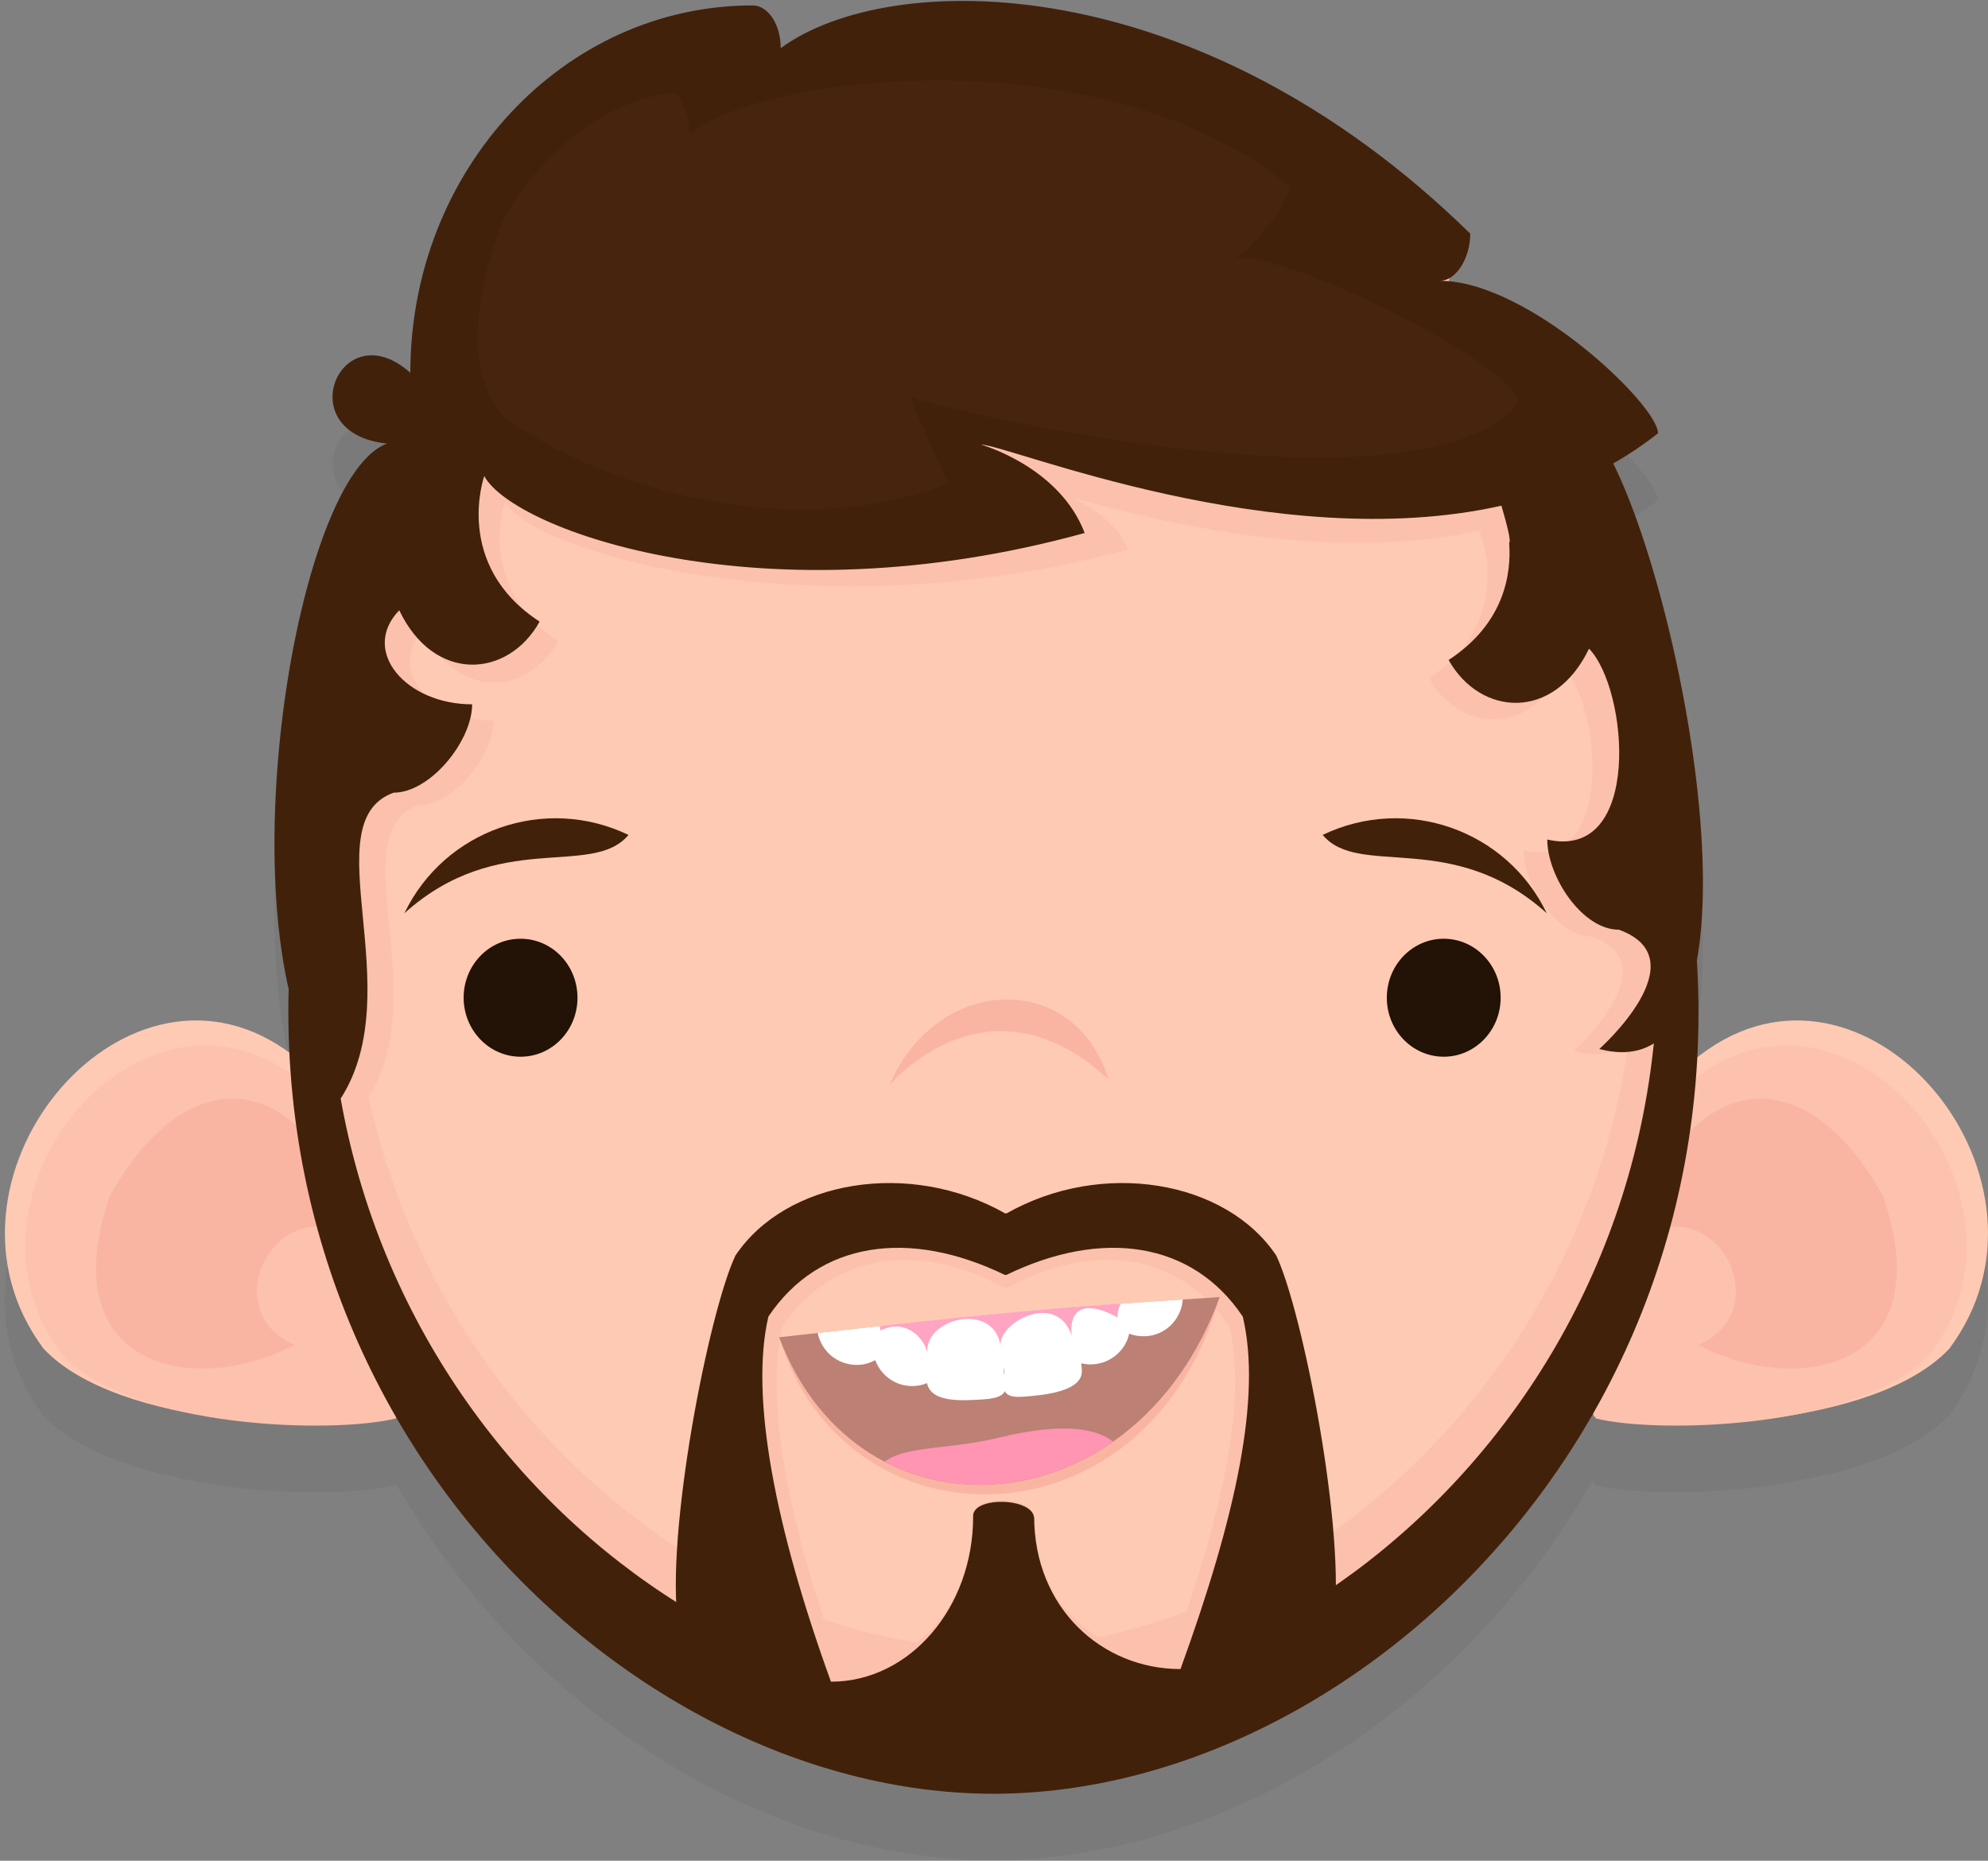 <?xml version="1.0" encoding="utf-8"?>
<!-- Generator: Adobe Illustrator 18.0.0, SVG Export Plug-In . SVG Version: 6.00 Build 0)  -->
<!DOCTYPE svg PUBLIC "-//W3C//DTD SVG 1.1//EN" "http://www.w3.org/Graphics/SVG/1.1/DTD/svg11.dtd">
<svg version="1.1" id="Layer_2" xmlns="http://www.w3.org/2000/svg" xmlns:xlink="http://www.w3.org/1999/xlink" x="0px" y="0px"
	 viewBox="0 0 771.8 722.3" enable-background="new 0 0 771.8 722.3" xml:space="preserve">
<rect x="0" y="0" width="771.8" height="722.3" fill="#808080" stroke="none"/>
<g>
	<path opacity="5.000000e-02" d="M663.2,433.3c-1.4,0.9-2.8,2-4.3,3.1c0.6-12.3,0.6-24.8-0.2-37.6c9.6-53.3-12.2-152.1-32.5-192.9
		c6-3.4,11.8-7.3,17.4-11.7c0-10.6-47.1-56-81.1-59.1c0.1-0.4,0.1-0.8,0.2-1.2c4.7-2.6,8.1-9.9,8.1-17.2
		c-106.3-104.1-225.6-103-267.7-72c0-9.2-4.9-16.6-10.9-16.6c-73.4,0-132.9,63.8-132.9,142.6c-27-24.1-47.4,23.5-9,27.5
		c-30.8,10.9-55,137.6-38.3,211.6c-0.2,8.4-0.1,16.7,0.3,24.8c-0.6-0.5-1.3-0.9-1.9-1.4c-63.9-44-141.8,51.7-93.6,116.2
		c11.6,12.4,31.9,20.1,53.8,24.5c0.1,0,0.2,0,0.3,0.1c0.2,0,0.5,0.1,0.7,0.1c31.6,6.9,67.4,6.1,82.1,2.4l0.1-0.4
		c51.9,89.8,144.2,146,231.8,146c88.1,0,181.1-56.9,232.8-147.6l0.4,1.3c0.1,0,0.2,0.1,0.3,0.1l0.2,0.6c14.2,3.6,47.8,4.4,78.4-1.7
		c23.8-4.2,46.5-12.1,59-25.5C805,485,727.1,389.3,663.2,433.3z"/>
	<g>
		<g>
			<path fill="#FFCAB3" d="M618.9,549.9l-22.3-69.5l1-0.6c21.5-33.3,48.3-60.6,65.6-72.5c63.9-44,141.8,51.7,93.6,116.2
				C727.9,554.4,644.2,556.3,618.9,549.9"/>
			<path fill="#FCC2AE" d="M619.5,550.6l-21-65.4l0.9-0.6c20.3-31.4,45.5-57.1,61.8-68.3c60.2-41.4,133.5,48.7,88.2,109.4
				C722.1,554.9,643.3,556.6,619.5,550.6"/>
			<path fill="#F9B5A2" d="M730.9,463.9c-35.4-62.6-83.1-39.6-95,17.1c29.9-20,55,27.3,23.4,41.1C699.8,543.1,754,529.8,730.9,463.9
				z"/>
			<path fill="#FFCAB3" d="M154.8,549.9l22.3-69.5l-1-0.6c-21.5-33.3-48.3-60.6-65.6-72.5c-63.9-44-141.8,51.7-93.6,116.2
				C45.8,554.4,129.5,556.3,154.8,549.9"/>
			<path fill="#FCC2AE" d="M153.7,550.6l21-65.4l-0.9-0.6c-20.3-31.4-45.5-57.1-61.7-68.3C51.9,374.9-21.4,465,23.9,525.7
				C51.1,554.9,129.9,556.6,153.7,550.6"/>
			<path fill="#F9B5A2" d="M42.8,463.9c35.4-62.6,83.1-39.6,95,17.1c-29.9-20-55,27.3-23.4,41.1C73.9,543.1,19.7,529.8,42.8,463.9z"
				/>
		</g>
		<path fill="#42210B" d="M652.7,326.1c41.8,210.6-119.5,370.2-267,370.2c-147.5,0-308.4-159.3-267.2-370.2
			C159.3,117,232.5,61.9,380.1,61.9C527.6,61.9,610.6,114,652.7,326.1z"/>
		<path fill="#FCC1AC" d="M637.3,310.9c39.4,198.5-112.6,348.8-251.7,348.8c-139,0-290.6-150.1-251.8-348.8
			c38.5-197,107.5-249,246.5-249C519.4,61.9,597.7,111,637.3,310.9z"/>
		<path fill="#FFCAB3" d="M629,302.6c38.1,191.9-108.9,337.2-243.3,337.2S104.8,494.7,142.3,302.6
			C179.4,112.1,246.2,61.9,380.6,61.9C514.9,61.9,590.6,109.4,629,302.6z"/>
		<path fill="#F9B5A2" d="M345.3,421.1c19.8-20.7,51.3-33.1,85-2.2C417.7,377.3,364.5,377.3,345.3,421.1z"/>
		<path fill="#FCC1AC" d="M616.1,190.2c5.8-3.3-18.7-25.6-13.4-29.8c0-10.6-18.3-38.2-51.1-38.2c6.3,0,11.3-8.7,11.3-17.5
			C461.1,5.1,346.8,6.1,306.4,35.8c0-8.8-4.7-15.9-10.4-15.9c-70.4,0-127.3,61.1-127.3,136.6c-25.9-23.1,18.9-4.9-8.6,26.3
			c-36.8,13-63.8,198.2-17.3,243.5c25.9-40.5-10.6-102.7,19.6-113.7c13.7,0,29.2-19.2,29.2-32.9c-24.7,0-41.7-20-27.1-35
			c13,27.3,40.5,25.2,52.2,4.2c-32.4-21.1-20.6-54.1-20.6-54.1c10.9,20.2,122.1,51.3,241.7,18.5c-9.3-24.7-56.9-30.1-56.9-30.1
			c9.7,0,109.6,41.5,193.5,22.7c2.2,7.6,3.6,13.3,2.9,13.8c0.8,11.5-1.7,30-22.5,43.6c11.7,20.9,39.2,23,52.2-4.2
			c14.6,15,20,79-15.5,71c0,13.7,13,33.5,26.6,33.5c30.2,11-7.2,44.4-7.2,44.4C676.5,425.3,644.7,247.7,616.1,190.2z"/>
		<path fill="#42210B" d="M626.3,179.9c6-3.4,11.8-7.3,17.4-11.7c0-11-50.5-59.2-84.7-59.2c6.5,0,11.8-9.1,11.8-18.3
			c-106.3-104.1-225.6-103-267.7-72c0-9.2-4.9-16.6-10.9-16.6c-73.4,0-132.9,63.8-132.9,142.6c-27-24.1-47.4,23.5-9,27.5
			c-38.4,13.6-66.5,206.9-18,254.2c27-42.3-11.1-107.2,20.5-118.7c14.3,0,30.5-20.1,30.5-34.3c-25.8,0-43.5-20.8-28.3-36.5
			c13.6,28.5,42.3,26.3,54.5,4.4c-33.8-22-21.5-56.5-21.5-56.5c11.3,21,108.3,56.5,233.1,22.1c-9.8-25.8-40.2-34.3-40.2-34.3
			c10.2,0,114.4,43.4,202,23.7c2.3,7.9,3.8,13.9,3,14.4c0.9,12-1.8,31.3-23.5,45.5c12.2,21.8,40.9,24,54.5-4.4
			c15.3,15.7,20.8,82.5-16.2,74.1c0,14.3,13.5,35,27.8,35c31.6,11.4-7.6,46.3-7.6,46.3C689.3,425.3,656.1,239.8,626.3,179.9z"/>
		<path fill="#FCC1AC" d="M489.4,492.3c-18.5-27.6-63.7-34.3-98.6-15.3h-0.6c-35-19-80.2-12.3-98.6,15.3
			c-9.7,20.6-25.8,101.8-20.9,135l0.5-0.2c0,0,126.3,101.5,239.1,0l0.1,0.2C515.2,594.1,499.1,512.9,489.4,492.3z M454.4,643.4
			c-28.7,0-53.5-22.3-53.5-55.7l0,0.8c0-7.8-22.8-8.3-22.3-0.7c0,33.4-23.2,60.4-52,60.4c-20.4-56.4-29.7-103.9-22.9-133.2
			c18.5-27.6,51.5-34,86.5-15h0.6c35-19,68-12.7,86.5,15C484.1,544.2,474.8,587,454.4,643.4z"/>
		<path fill="#42210B" d="M495.5,487.4c-19.6-29.3-67.6-37.4-104.7-16.4h-0.6c-37.1-21-85.1-12.9-104.7,16.4
			c-10.3,21.8-27.3,108.1-22.2,143.4l0.5-0.2c0,0,134.1,107.8,253.8,0l0.1,0.2C522.8,595.5,505.8,509.2,495.5,487.4z M458.3,647.9
			c-30.5,0-56.8-23.7-56.8-59.2l0,0.8c0-8.3-24.2-8.8-23.7-0.8c0,35.5-24.7,64.1-55.2,64.1c-21.7-59.9-31.5-110.6-24.3-141.7
			c19.6-29.3,54.7-34.2,91.8-16.2h0.6c37.1-18,72.2-13.1,91.8,16.2C489.8,542.3,480,588.1,458.3,647.9z"/>
		<g>
			<path fill="#F9B5A2" d="M473.5,503.5c-66.4,12.1-75.2,11.1-171,15.6C328,603,445.5,602.7,473.5,503.5z"/>
			<g>
				<defs>
					<path id="SVGID_1_" d="M473.5,503.5c-67.3,4.4-75.7,4.9-171,15.6C333.4,601.2,440.6,594.3,473.5,503.5z"/>
				</defs>
				<clipPath id="SVGID_2_">
					<use xlink:href="#SVGID_1_"  overflow="visible"/>
				</clipPath>
				<path clip-path="url(#SVGID_2_)" fill="#BC8075" d="M518.3,490.5c-97.3,6.3-109.4,7.1-247.2,22.5
					C315.8,631.8,470.8,621.7,518.3,490.5z"/>
				<path clip-path="url(#SVGID_2_)" fill="#FFFFFF" d="M426,466.7l0.7,9.9l-21.1,1.1l1.2,17.4l-19.4,1.6l-19.4,1l-0.8-13.5
					l-21.1,1.7l-0.6-9.9l-32,2.6l3.7,36.9c0.6,8.4,7.8,14.8,16.3,14.3c2.3-0.1,4.4-0.8,6.3-1.8c2.3,6.2,8.4,10.5,15.4,10
					c1.7-0.1,3.2-0.5,4.7-1.1c1.6,7.8,14,6.8,22,6.3c13-0.8,7.3-7,7.8-12.3c1.2,5.2-3.4,12,7.2,11.3c8.4-0.6,23.7-2,23.1-10.4
					l-0.2-2.6c1.5,0.4,3.1,0.5,4.7,0.4c6.9-0.5,12.5-5.5,13.9-11.9c2,0.8,4.2,1.1,6.5,1c8.4-0.5,14.8-7.8,14.3-16.3l-1.1-37
					L426,466.7z"/>
				<path clip-path="url(#SVGID_2_)" fill="#FFA4C2" d="M439.4,503c-3.3,0.2-5.8,4.3-5.5,8.4c-16.3-8.8-18.8,0.4-17.8,7.2l0,0
					c-5.6-17.4-28.3-5.6-27.7,3.8l0,0c-2.5-17.5-30.6-10.7-28.3,3.7c-0.4-5.9-8.1-14.8-18.3-9.6c-0.3-4.1-2.6-7.5-7.3-7.1l0,0.7
					c-0.3-4.7,104.1-6.8,104.1-6.8"/>
				<path clip-path="url(#SVGID_2_)" fill="#FF94B3" d="M439.5,575c1.5,22.9-20,43-47.9,44.8c-27.9,1.8-51.8-15.3-53.3-38.2
					c-1.5-22.9,21.7-16.9,48.9-23.4C414.4,551.6,438.1,552.1,439.5,575z"/>
			</g>
		</g>
		<path opacity="0.4" fill="#4C280F" d="M589.6,156.1c-1.2-14.1-88.3-58.1-110.2-56c4.2-0.4,21.8-21.9,21.3-27.8
			C426.9,12.1,293.3,29.7,268,52.1c-0.5-5.9-3.3-16.3-7.1-15.9c-27.2,2.6-50.9,24.5-64.7,47.3c-0.5,1.2-30.2,69,11.2,85.7
			c17,11.8,90.4,45.2,160.9,18.5c-7.7-15.9-15-33.6-15-33.6C375.1,161.4,553.7,201.9,589.6,156.1z"/>
		<g>
			<path fill="#42210B" d="M513.5,324.1c14.2,17,50.3-2.6,87,30.4C584.9,322.1,546,308.5,513.5,324.1z"/>
			<path fill="#42210B" d="M244,324.1c-14.2,17-50.3-2.6-87,30.4C172.6,322.1,211.5,308.5,244,324.1z"/>
		</g>
		<g>
			<path fill="#231206" d="M224.2,387.3c0,12.7-9.9,22.9-22.1,22.9c-12.2,0-22.1-10.3-22.1-22.9c0-12.7,9.9-22.9,22.1-22.9
				C214.3,364.4,224.2,374.6,224.2,387.3z"/>
			<ellipse fill="#231206" cx="560.5" cy="387.3" rx="22.1" ry="22.9"/>
		</g>
	</g>
</g>
</svg>
